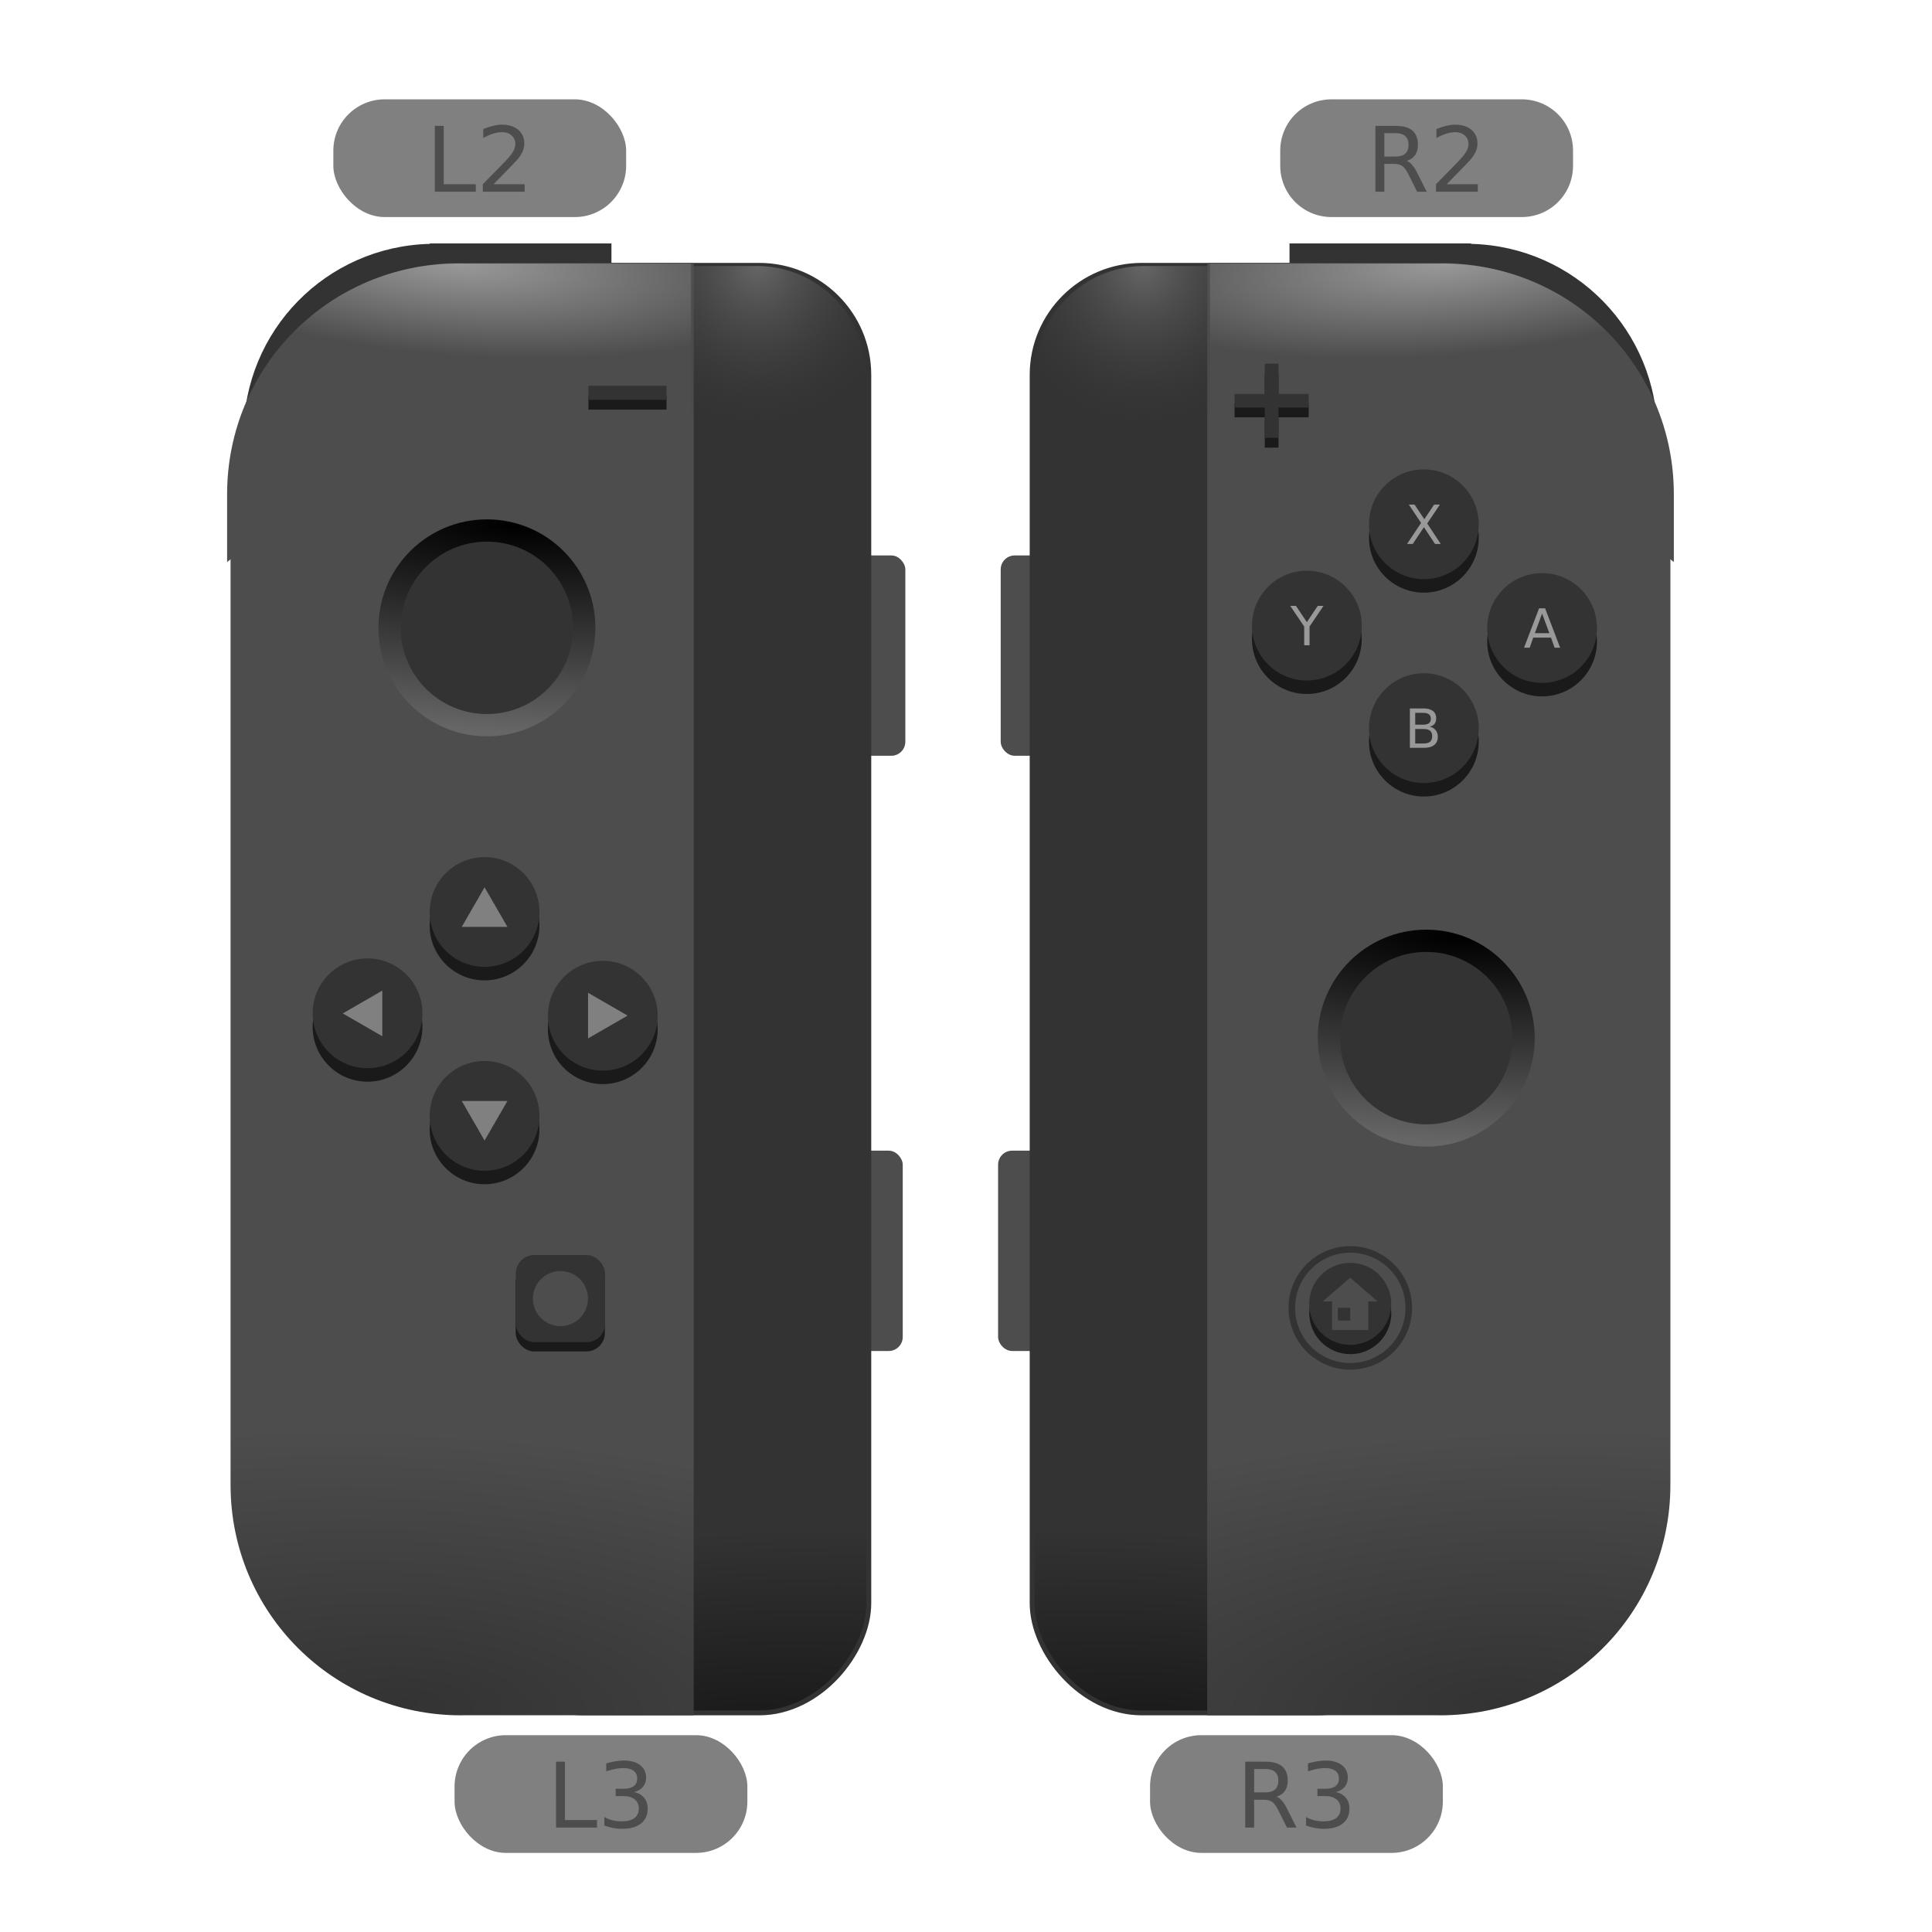 <?xml version="1.0" encoding="UTF-8" standalone="no"?>
<!-- Created with Inkscape (http://www.inkscape.org/) -->

<svg
   xmlns:dc="http://purl.org/dc/elements/1.1/"
   xmlns:cc="http://creativecommons.org/ns#"
   xmlns:rdf="http://www.w3.org/1999/02/22-rdf-syntax-ns#"
   xmlns:svg="http://www.w3.org/2000/svg"
   xmlns="http://www.w3.org/2000/svg"
   xmlns:xlink="http://www.w3.org/1999/xlink"
   xmlns:sodipodi="http://sodipodi.sourceforge.net/DTD/sodipodi-0.dtd"
   xmlns:inkscape="http://www.inkscape.org/namespaces/inkscape"
   width="600"
   height="600"
   viewBox="0 0 158.75 158.75"
   version="1.1"
   id="svg658"
   inkscape:version="0.92.3 (2405546, 2018-03-11)"
   sodipodi:docname="joycons-gray.svg">
  <defs
     id="defs652">
    <linearGradient
       inkscape:collect="always"
       id="linearGradient1094">
      <stop
         style="stop-color:#1a1a1a;stop-opacity:1"
         offset="0"
         id="stop1090" />
      <stop
         style="stop-color:#333333;stop-opacity:1"
         offset="1"
         id="stop1092" />
    </linearGradient>
    <linearGradient
       inkscape:collect="always"
       id="linearGradient1086">
      <stop
         style="stop-color:#666666;stop-opacity:1"
         offset="0"
         id="stop1082" />
      <stop
         style="stop-color:#333333;stop-opacity:0;"
         offset="1"
         id="stop1084" />
    </linearGradient>
    <linearGradient
       inkscape:collect="always"
       id="linearGradient849">
      <stop
         style="stop-color:#333333;stop-opacity:1"
         offset="0"
         id="stop845" />
      <stop
         style="stop-color:#4d4d4d;stop-opacity:1"
         offset="1"
         id="stop847" />
    </linearGradient>
    <linearGradient
       inkscape:collect="always"
       id="linearGradient841">
      <stop
         style="stop-color:#999999;stop-opacity:1"
         offset="0"
         id="stop837" />
      <stop
         style="stop-color:#4d4d4d;stop-opacity:1"
         offset="1"
         id="stop839" />
    </linearGradient>
    <radialGradient
       inkscape:collect="always"
       xlink:href="#linearGradient841"
       id="radialGradient843"
       cx="326.265"
       cy="172.682"
       fx="326.265"
       fy="172.682"
       r="47.378"
       gradientTransform="matrix(0.029,0.395,-1.443,0.108,642.357,-65.036)"
       gradientUnits="userSpaceOnUse" />
    <radialGradient
       inkscape:collect="always"
       xlink:href="#linearGradient849"
       id="radialGradient851"
       cx="403.234"
       cy="278.386"
       fx="403.234"
       fy="278.386"
       r="47.378"
       gradientTransform="matrix(-0.014,-0.311,0.829,-0.037,-115.503,235.505)"
       gradientUnits="userSpaceOnUse" />
    <radialGradient
       inkscape:collect="always"
       xlink:href="#linearGradient4305"
       id="radialGradient4307-3"
       cx="35.814"
       cy="30.998"
       fx="35.814"
       fy="30.998"
       r="8.359"
       gradientUnits="userSpaceOnUse"
       gradientTransform="matrix(-0.107,2.017,-7.949,-0.421,369.788,17.805)" />
    <linearGradient
       inkscape:collect="always"
       id="linearGradient4305">
      <stop
         style="stop-color:#000000;stop-opacity:1"
         offset="0"
         id="stop4301" />
      <stop
         style="stop-color:#666666;stop-opacity:1"
         offset="1"
         id="stop4303" />
    </linearGradient>
    <radialGradient
       inkscape:collect="always"
       xlink:href="#linearGradient1086"
       id="radialGradient1088"
       cx="343.798"
       cy="89.602"
       fx="343.798"
       fy="89.602"
       r="40.854"
       gradientTransform="matrix(0.017,0.848,-0.793,0.016,406.882,-209.999)"
       gradientUnits="userSpaceOnUse" />
    <radialGradient
       inkscape:collect="always"
       xlink:href="#linearGradient1094"
       id="radialGradient1096"
       cx="89.844"
       cy="71.912"
       fx="89.844"
       fy="71.912"
       r="10.809"
       gradientTransform="matrix(0.052,-0.953,3.631,0.2,-174.273,172.062)"
       gradientUnits="userSpaceOnUse" />
    <radialGradient
       inkscape:collect="always"
       xlink:href="#linearGradient1094"
       id="radialGradient1096-9"
       cx="89.844"
       cy="71.912"
       fx="89.844"
       fy="71.912"
       r="10.809"
       gradientTransform="matrix(0.052,-0.953,3.631,0.2,-174.273,172.062)"
       gradientUnits="userSpaceOnUse" />
    <radialGradient
       inkscape:collect="always"
       xlink:href="#linearGradient849"
       id="radialGradient851-2"
       cx="403.234"
       cy="278.386"
       fx="403.234"
       fy="278.386"
       r="47.378"
       gradientTransform="matrix(-0.014,-0.311,0.829,-0.037,-115.503,235.505)"
       gradientUnits="userSpaceOnUse" />
    <radialGradient
       inkscape:collect="always"
       xlink:href="#linearGradient1086"
       id="radialGradient1088-5"
       cx="343.798"
       cy="89.602"
       fx="343.798"
       fy="89.602"
       r="40.854"
       gradientTransform="matrix(0.017,0.848,-0.793,0.016,406.882,-209.999)"
       gradientUnits="userSpaceOnUse" />
    <radialGradient
       inkscape:collect="always"
       xlink:href="#linearGradient841"
       id="radialGradient843-2"
       cx="326.265"
       cy="172.682"
       fx="326.265"
       fy="172.682"
       r="47.378"
       gradientTransform="matrix(0.029,0.395,-1.443,0.108,642.357,-65.036)"
       gradientUnits="userSpaceOnUse" />
    <radialGradient
       inkscape:collect="always"
       xlink:href="#linearGradient4305"
       id="radialGradient4307-3-3"
       cx="35.814"
       cy="30.998"
       fx="35.814"
       fy="30.998"
       r="8.359"
       gradientUnits="userSpaceOnUse"
       gradientTransform="matrix(-0.107,2.017,-7.949,-0.421,292.606,-15.909)" />
  </defs>
  <sodipodi:namedview
     id="base"
     pagecolor="#ffffff"
     bordercolor="#666666"
     borderopacity="1.0"
     inkscape:pageopacity="0.0"
     inkscape:pageshadow="2"
     inkscape:zoom="3.959798"
     inkscape:cx="277.27197"
     inkscape:cy="328.5444"
     inkscape:document-units="mm"
     inkscape:current-layer="layer2"
     showgrid="false"
     units="px"
     inkscape:window-width="1920"
     inkscape:window-height="1031"
     inkscape:window-x="0"
     inkscape:window-y="0"
     inkscape:window-maximized="1" />
  <g
     inkscape:groupmode="layer"
     id="layer2"
     inkscape:label="Layer 2"
     style="display:inline;opacity:1">
    <rect
       style="opacity:1;vector-effect:none;fill:#4d4d4d;fill-opacity:1;stroke:none;stroke-width:0.411;stroke-linecap:butt;stroke-linejoin:miter;stroke-miterlimit:4;stroke-dasharray:none;stroke-dashoffset:0;stroke-opacity:1"
       id="rect1582"
       width="7.483"
       height="16.462"
       x="66.908"
       y="45.639"
       ry="1.154" />
    <rect
       style="display:inline;opacity:1;vector-effect:none;fill:#4d4d4d;fill-opacity:1;stroke:none;stroke-width:0.411;stroke-linecap:butt;stroke-linejoin:miter;stroke-miterlimit:4;stroke-dasharray:none;stroke-dashoffset:0;stroke-opacity:1"
       id="rect1582-5"
       width="7.483"
       height="16.462"
       x="66.694"
       y="94.548"
       ry="1.154" />
    <rect
       style="display:inline;opacity:1;vector-effect:none;fill:#4d4d4d;fill-opacity:1;stroke:none;stroke-width:0.411;stroke-linecap:butt;stroke-linejoin:miter;stroke-miterlimit:4;stroke-dasharray:none;stroke-dashoffset:0;stroke-opacity:1"
       id="rect1582-4"
       width="7.483"
       height="16.462"
       x="82.226"
       y="45.639"
       ry="1.154" />
    <rect
       style="display:inline;opacity:1;vector-effect:none;fill:#4d4d4d;fill-opacity:1;stroke:none;stroke-width:0.411;stroke-linecap:butt;stroke-linejoin:miter;stroke-miterlimit:4;stroke-dasharray:none;stroke-dashoffset:0;stroke-opacity:1"
       id="rect1582-5-4"
       width="7.483"
       height="16.462"
       x="82.012"
       y="94.548"
       ry="1.154" />
    <path
       style="opacity:1;vector-effect:none;fill:#333333;fill-opacity:1;stroke:none;stroke-width:0.333;stroke-linecap:butt;stroke-linejoin:miter;stroke-miterlimit:4;stroke-dasharray:none;stroke-dashoffset:0;stroke-opacity:1"
       d="m 105.957,20.002 v 6.312 h 0.213 c -1.962,2.622 -3.123,5.881 -3.123,9.422 0,8.703 7.006,15.709 15.709,15.709 h 1.721 c 8.703,0 15.709,-7.006 15.709,-15.709 0,-8.569 -6.793,-15.487 -15.31,-15.698 v -0.037 z"
       id="rect1106"
       inkscape:connector-curvature="0"
       inkscape:label="btnR"
       ojd-button="R"
       class="theme-button" />
    <g
       id="g1102"
       transform="matrix(1.518,0,0,1.518,-43.484,-11.533)">
      <rect
         ry="5.933"
         y="21.96"
         x="84.515"
         height="78.355"
         width="21.354"
         id="rect1041"
         style="display:inline;opacity:1;vector-effect:none;fill:url(#radialGradient1096);fill-opacity:1;stroke:#333333;stroke-width:0.264;stroke-linecap:butt;stroke-linejoin:miter;stroke-miterlimit:4;stroke-dasharray:none;stroke-dashoffset:0;stroke-opacity:1" />
      <path
         inkscape:connector-curvature="0"
         id="rect807"
         d="m 106.59,21.828 c -0.064,0 -0.127,0.004 -0.191,0.005 v -0.003 H 93.992 v 78.615 h 12.407 v -0.003 c 0.064,10e-4 0.127,0.005 0.191,0.005 6.91,6e-5 12.473,-5.563 12.473,-12.473 V 34.301 c 0,-6.91 -5.563,-12.473 -12.473,-12.473 z"
         style="opacity:1;vector-effect:none;fill:url(#radialGradient851);fill-opacity:1;stroke:none;stroke-width:0.265;stroke-linecap:butt;stroke-linejoin:miter;stroke-miterlimit:4;stroke-dasharray:none;stroke-dashoffset:0;stroke-opacity:1" />
      <path
         inkscape:connector-curvature="0"
         id="rect1041-3"
         transform="scale(0.265)"
         d="m 341.854,82.998 c -12.424,0 -22.426,10.002 -22.426,22.426 v 39.432 c 4.043,-2.209 8.687,-3.465 13.637,-3.465 h 51.016 c 5.971,0 11.495,1.829 16.057,4.955 v -40.922 c 0,-12.424 -10.002,-22.426 -22.426,-22.426 z"
         style="display:inline;opacity:1;vector-effect:none;fill:url(#radialGradient1088);fill-opacity:1;stroke:none;stroke-width:0.998;stroke-linecap:butt;stroke-linejoin:miter;stroke-miterlimit:4;stroke-dasharray:none;stroke-dashoffset:0;stroke-opacity:1" />
      <path
         inkscape:connector-curvature="0"
         id="rect807-6"
         transform="scale(0.265)"
         d="m 402.857,82.5 c -0.242,0 -0.481,0.014 -0.723,0.018 v -0.012 h -46.891 v 61.344 c 4.461,-3.741 10.217,-5.992 16.521,-5.992 h 62.182 c 6.085,0 11.66,2.099 16.053,5.609 V 129.643 C 450,103.525 428.975,82.5 402.857,82.5 Z"
         style="opacity:1;vector-effect:none;fill:url(#radialGradient843);fill-opacity:1;stroke:none;stroke-width:1;stroke-linecap:butt;stroke-linejoin:miter;stroke-miterlimit:4;stroke-dasharray:none;stroke-dashoffset:0;stroke-opacity:1" />
    </g>
    <circle
       style="display:inline;opacity:1;vector-effect:none;fill:none;fill-opacity:1;stroke:#333333;stroke-width:0.54;stroke-linecap:butt;stroke-linejoin:miter;stroke-miterlimit:4;stroke-dasharray:none;stroke-dashoffset:0;stroke-opacity:1"
       id="path4096-2-0"
       cx="110.952"
       cy="107.467"
       r="4.805" />
    <circle
       style="display:inline;opacity:1;vector-effect:none;fill:#1a1a1a;fill-opacity:1;stroke:none;stroke-width:0.379;stroke-linecap:butt;stroke-linejoin:miter;stroke-miterlimit:4;stroke-dasharray:none;stroke-dashoffset:0;stroke-opacity:1"
       id="path4096-2"
       cx="110.952"
       cy="107.897"
       r="3.371" />
    <g
       style="display:inline;opacity:1"
       id="g4891"
       inkscape:label="btnHome"
       class="theme-button"
       ojd-button="HOME"
       transform="matrix(1.431,0,0,1.431,4.284,54.469)">
      <circle
         r="2.355"
         cy="36.804"
         cx="74.535"
         id="path4096-2-9"
         style="display:inline;opacity:1;vector-effect:none;fill:#333333;fill-opacity:1;stroke:none;stroke-width:0.265;stroke-linecap:butt;stroke-linejoin:miter;stroke-miterlimit:4;stroke-dasharray:none;stroke-dashoffset:0;stroke-opacity:1" />
      <path
         inkscape:connector-curvature="0"
         id="rect4746"
         d="m 74.535,35.302 -0.79,0.682 -0.789,0.683 h 0.539 v 1.64 h 2.079 v -1.64 h 0.54 l -0.789,-0.683 z m -0.709,1.729 h 0.709 v 0.732 h -0.709 z"
         style="opacity:1;vector-effect:none;fill:#4d4d4d;fill-opacity:1;stroke:none;stroke-width:0.265;stroke-linecap:butt;stroke-linejoin:miter;stroke-miterlimit:4;stroke-dasharray:none;stroke-dashoffset:0;stroke-opacity:1"
         inkscape:label="lblHome"
         class="theme-label"
         ojd-button="HOME" />
    </g>
    <g
       style="display:inline;opacity:1;fill:#1a1a1a"
       id="g4155"
       transform="matrix(1.049,0,0,1.049,14.8,11.576)">
      <circle
         r="4.299"
         cy="47.058"
         cx="97.423"
         id="path3817-5-6"
         style="opacity:1;vector-effect:none;fill:#1a1a1a;fill-opacity:1;stroke:none;stroke-width:0.112;stroke-linecap:butt;stroke-linejoin:miter;stroke-miterlimit:4;stroke-dasharray:none;stroke-dashoffset:0;stroke-opacity:1" />
      <circle
         r="4.299"
         cy="39.215"
         cx="106.684"
         id="path3817-5-6-2"
         style="opacity:1;vector-effect:none;fill:#1a1a1a;fill-opacity:1;stroke:none;stroke-width:0.112;stroke-linecap:butt;stroke-linejoin:miter;stroke-miterlimit:4;stroke-dasharray:none;stroke-dashoffset:0;stroke-opacity:1" />
      <circle
         r="4.299"
         cy="31.089"
         cx="97.423"
         id="path3817-5-6-2-9"
         style="opacity:1;vector-effect:none;fill:#1a1a1a;fill-opacity:1;stroke:none;stroke-width:0.112;stroke-linecap:butt;stroke-linejoin:miter;stroke-miterlimit:4;stroke-dasharray:none;stroke-dashoffset:0;stroke-opacity:1" />
      <circle
         r="4.299"
         cy="39.026"
         cx="88.257"
         id="path3817-5-6-2-9-1"
         style="opacity:1;vector-effect:none;fill:#1a1a1a;fill-opacity:1;stroke:none;stroke-width:0.112;stroke-linecap:butt;stroke-linejoin:miter;stroke-miterlimit:4;stroke-dasharray:none;stroke-dashoffset:0;stroke-opacity:1" />
    </g>
    <g
       style="display:inline;opacity:1"
       id="g4878"
       inkscape:label="btnA"
       class="theme-button"
       ojd-button="A"
       transform="matrix(1.049,0,0,1.049,14.8,13.797)">
      <circle
         r="4.299"
         cy="36.04"
         cx="106.684"
         id="path3817-5-6-2-3"
         style="opacity:1;vector-effect:none;fill:#333333;fill-opacity:1;stroke:none;stroke-width:0.112;stroke-linecap:butt;stroke-linejoin:miter;stroke-miterlimit:4;stroke-dasharray:none;stroke-dashoffset:0;stroke-opacity:1" />
      <g
         transform="translate(0,-2.117)"
         id="text4665-5"
         style="font-style:normal;font-weight:normal;font-size:10.583px;line-height:1.25;font-family:sans-serif;letter-spacing:0px;word-spacing:0px;display:inline;opacity:1;fill:#999999;fill-opacity:1;stroke:none;stroke-width:0.265"
         aria-label="A"
         inkscape:label="lblA"
         class="theme-label"
         ojd-button="A">
        <path
           inkscape:connector-curvature="0"
           id="path4737"
           style="font-size:4.233px;fill:#999999;stroke-width:0.265"
           d="m 106.684,37.025 -0.566,1.536 h 1.135 z m -0.236,-0.411 h 0.473 l 1.176,3.086 h -0.434 l -0.281,-0.792 h -1.391 l -0.281,0.792 h -0.44 z" />
      </g>
    </g>
    <g
       style="display:inline;opacity:1"
       id="g4883"
       inkscape:label="btnB"
       class="theme-button"
       ojd-button="B"
       transform="matrix(1.049,0,0,1.049,14.8,13.797)">
      <circle
         r="4.299"
         cy="43.883"
         cx="97.423"
         id="path3817-5-6-7"
         style="opacity:1;vector-effect:none;fill:#333333;fill-opacity:1;stroke:none;stroke-width:0.112;stroke-linecap:butt;stroke-linejoin:miter;stroke-miterlimit:4;stroke-dasharray:none;stroke-dashoffset:0;stroke-opacity:1" />
      <g
         transform="translate(0,-2.117)"
         id="text4665-54"
         style="font-style:normal;font-weight:normal;font-size:10.583px;line-height:1.25;font-family:sans-serif;letter-spacing:0px;word-spacing:0px;display:inline;opacity:1;fill:#999999;fill-opacity:1;stroke:none;stroke-width:0.265"
         aria-label="B"
         inkscape:label="lblB"
         class="theme-label"
         ojd-button="B">
        <path
           inkscape:connector-curvature="0"
           id="path4734"
           style="font-size:4.233px;fill:#999999;stroke-width:0.265"
           d="m 96.746,46.069 v 1.131 h 0.67 q 0.337,0 0.498,-0.138 0.163,-0.141 0.163,-0.428 0,-0.289 -0.163,-0.426 -0.161,-0.138 -0.498,-0.138 z m 0,-1.269 v 0.93 h 0.618 q 0.306,0 0.455,-0.114 0.151,-0.116 0.151,-0.351 0,-0.234 -0.151,-0.349 -0.149,-0.116 -0.455,-0.116 z m -0.418,-0.343 h 1.067 q 0.477,0 0.736,0.198 0.258,0.198 0.258,0.564 0,0.283 -0.132,0.451 -0.132,0.167 -0.389,0.209 0.308,0.066 0.477,0.277 0.172,0.209 0.172,0.523 0,0.413 -0.281,0.639 -0.281,0.225 -0.8,0.225 h -1.108 z" />
      </g>
    </g>
    <g
       style="display:inline;opacity:1"
       id="g4873"
       inkscape:label="btnX"
       class="theme-button"
       ojd-button="X"
       transform="matrix(1.049,0,0,1.049,14.8,13.797)">
      <circle
         r="4.299"
         cy="27.914"
         cx="97.423"
         id="path3817-5-6-2-9-6"
         style="opacity:1;vector-effect:none;fill:#333333;fill-opacity:1;stroke:none;stroke-width:0.112;stroke-linecap:butt;stroke-linejoin:miter;stroke-miterlimit:4;stroke-dasharray:none;stroke-dashoffset:0;stroke-opacity:1" />
      <g
         transform="translate(0,-2.117)"
         id="text4665-5-4"
         style="font-style:normal;font-weight:normal;font-size:10.583px;line-height:1.25;font-family:sans-serif;letter-spacing:0px;word-spacing:0px;display:inline;opacity:1;fill:#999999;fill-opacity:1;stroke:none;stroke-width:0.265"
         aria-label="X"
         inkscape:label="lblX"
         class="theme-label"
         ojd-button="X">
        <path
           inkscape:connector-curvature="0"
           id="path4740"
           style="font-size:4.233px;fill:#999999;stroke-width:0.265"
           d="m 96.243,28.487 h 0.449 l 0.767,1.147 0.771,-1.147 h 0.449 l -0.992,1.482 1.058,1.604 h -0.449 l -0.868,-1.313 -0.874,1.313 h -0.451 l 1.102,-1.647 z" />
      </g>
    </g>
    <g
       id="g1760"
       inkscape:label="btnY"
       ojd-button="Y"
       class="theme-button">
      <circle
         r="4.51"
         cy="51.405"
         cx="107.384"
         id="path3817-5-6-2-9-1-1"
         style="opacity:1;vector-effect:none;fill:#333333;fill-opacity:1;stroke:none;stroke-width:0.117;stroke-linecap:butt;stroke-linejoin:miter;stroke-miterlimit:4;stroke-dasharray:none;stroke-dashoffset:0;stroke-opacity:1" />
      <g
         transform="matrix(1.049,0,0,1.049,14.8,11.576)"
         id="text4665-3"
         style="font-style:normal;font-weight:normal;font-size:10.583px;line-height:1.25;font-family:sans-serif;letter-spacing:0px;word-spacing:0px;display:inline;opacity:1;fill:#999999;fill-opacity:1;stroke:none;stroke-width:0.265"
         aria-label="Y"
         inkscape:label="lblY"
         class="theme-label"
         ojd-button="Y">
        <path
           inkscape:connector-curvature="0"
           id="path4743"
           style="font-size:4.233px;fill:#999999;stroke-width:0.265"
           d="m 86.956,36.425 h 0.449 l 0.856,1.269 0.85,-1.269 h 0.449 l -1.091,1.616 v 1.47 h -0.42 v -1.47 z" />
      </g>
    </g>
    <g
       transform="matrix(-2.356,0,0,2.356,225.743,-36.908)"
       id="text4641"
       style="font-style:normal;font-variant:normal;font-weight:bold;font-stretch:normal;font-size:4.126px;line-height:1.25;font-family:sans-serif;-inkscape-font-specification:'sans-serif Bold';letter-spacing:0px;word-spacing:0px;display:inline;opacity:1;fill:#1a1a1a;fill-opacity:1;stroke:none;stroke-width:0.103"
       aria-label="+"
       inkscape:label="shadowPlus">
      <path
         inkscape:connector-curvature="0"
         id="path4731"
         style="font-style:normal;font-variant:normal;font-weight:bold;font-stretch:normal;font-family:sans-serif;-inkscape-font-specification:'sans-serif Bold';fill:#1a1a1a;stroke-width:0.103"
         d="m 51.706,28.69 v 1.056 h 1.052 v 0.475 h -1.052 v 1.056 h -0.479 v -1.056 h -1.052 v -0.475 h 1.052 v -1.056 z" />
    </g>
    <g
       transform="matrix(-2.356,0,0,2.356,225.743,-37.711)"
       id="text4641-7"
       style="font-style:normal;font-variant:normal;font-weight:bold;font-stretch:normal;font-size:4.126px;line-height:1.25;font-family:sans-serif;-inkscape-font-specification:'sans-serif Bold';letter-spacing:0px;word-spacing:0px;display:inline;opacity:1;fill:#333333;fill-opacity:1;stroke:none;stroke-width:0.103"
       aria-label="+"
       inkscape:label="btnPlus"
       class="theme-button"
       ojd-button="PLUS">
      <path
         inkscape:connector-curvature="0"
         id="path4731-5"
         style="font-style:normal;font-variant:normal;font-weight:bold;font-stretch:normal;font-family:sans-serif;-inkscape-font-specification:'sans-serif Bold';fill:#333333;stroke-width:0.103"
         d="m 51.706,28.69 v 1.056 h 1.052 v 0.475 h -1.052 v 1.056 h -0.479 v -1.056 h -1.052 v -0.475 h 1.052 v -1.056 z" />
    </g>
    <circle
       style="display:inline;opacity:1;vector-effect:none;fill:url(#radialGradient4307-3);fill-opacity:1;stroke:none;stroke-width:0.232;stroke-linecap:butt;stroke-linejoin:miter;stroke-miterlimit:4;stroke-dasharray:none;stroke-dashoffset:0;stroke-opacity:1"
       id="path3817-6-2"
       cx="117.192"
       cy="85.302"
       r="8.914" />
    <path
       style="display:inline;opacity:1;vector-effect:none;fill:#333333;fill-opacity:1;stroke:none;stroke-width:0.333;stroke-linecap:butt;stroke-linejoin:miter;stroke-miterlimit:4;stroke-dasharray:none;stroke-dashoffset:0;stroke-opacity:1"
       d="m 50.242,20.002 v 6.312 h -0.213 c 1.962,2.622 3.123,5.881 3.123,9.422 0,8.703 -7.006,15.709 -15.709,15.709 h -1.721 c -8.703,0 -15.709,-7.006 -15.709,-15.709 0,-8.569 6.793,-15.487 15.31,-15.698 v -0.037 z"
       id="rect1106-7"
       inkscape:connector-curvature="0"
       inkscape:label="btnL"
       ojd-button="L"
       class="theme-button" />
    <g
       transform="matrix(-1.518,0,0,1.518,199.682,-11.533)"
       style="display:inline;opacity:1"
       id="g1102-3">
      <rect
         ry="5.933"
         y="21.96"
         x="84.515"
         height="78.355"
         width="21.354"
         id="rect1041-6"
         style="display:inline;opacity:1;vector-effect:none;fill:url(#radialGradient1096-9);fill-opacity:1;stroke:#333333;stroke-width:0.264;stroke-linecap:butt;stroke-linejoin:miter;stroke-miterlimit:4;stroke-dasharray:none;stroke-dashoffset:0;stroke-opacity:1" />
      <path
         inkscape:connector-curvature="0"
         id="rect807-1"
         d="m 106.59,21.828 c -0.064,0 -0.127,0.004 -0.191,0.005 v -0.003 H 93.992 v 78.615 h 12.407 v -0.003 c 0.064,10e-4 0.127,0.005 0.191,0.005 6.91,6e-5 12.473,-5.563 12.473,-12.473 V 34.301 c 0,-6.91 -5.563,-12.473 -12.473,-12.473 z"
         style="opacity:1;vector-effect:none;fill:url(#radialGradient851-2);fill-opacity:1;stroke:none;stroke-width:0.265;stroke-linecap:butt;stroke-linejoin:miter;stroke-miterlimit:4;stroke-dasharray:none;stroke-dashoffset:0;stroke-opacity:1" />
      <path
         inkscape:connector-curvature="0"
         id="rect1041-3-2"
         transform="scale(0.265)"
         d="m 341.854,82.998 c -12.424,0 -22.426,10.002 -22.426,22.426 v 39.432 c 4.043,-2.209 8.687,-3.465 13.637,-3.465 h 51.016 c 5.971,0 11.495,1.829 16.057,4.955 v -40.922 c 0,-12.424 -10.002,-22.426 -22.426,-22.426 z"
         style="display:inline;opacity:1;vector-effect:none;fill:url(#radialGradient1088-5);fill-opacity:1;stroke:none;stroke-width:0.998;stroke-linecap:butt;stroke-linejoin:miter;stroke-miterlimit:4;stroke-dasharray:none;stroke-dashoffset:0;stroke-opacity:1" />
      <path
         inkscape:connector-curvature="0"
         id="rect807-6-9"
         transform="scale(0.265)"
         d="m 402.857,82.5 c -0.242,0 -0.481,0.014 -0.723,0.018 v -0.012 h -46.891 v 61.344 c 4.461,-3.741 10.217,-5.992 16.521,-5.992 h 62.182 c 6.085,0 11.66,2.099 16.053,5.609 V 129.643 C 450,103.525 428.975,82.5 402.857,82.5 Z"
         style="opacity:1;vector-effect:none;fill:url(#radialGradient843-2);fill-opacity:1;stroke:none;stroke-width:1;stroke-linecap:butt;stroke-linejoin:miter;stroke-miterlimit:4;stroke-dasharray:none;stroke-dashoffset:0;stroke-opacity:1" />
    </g>
    <circle
       style="display:inline;opacity:1;vector-effect:none;fill:url(#radialGradient4307-3-3);fill-opacity:1;stroke:none;stroke-width:0.232;stroke-linecap:butt;stroke-linejoin:miter;stroke-miterlimit:4;stroke-dasharray:none;stroke-dashoffset:0;stroke-opacity:1"
       id="path3817-6-2-4"
       cx="40.01"
       cy="51.589"
       r="8.914" />
    <rect
       inkscape:label="shadowMinus"
       style="display:inline;opacity:1;vector-effect:none;fill:#1a1a1a;fill-opacity:1;stroke:none;stroke-width:0.498;stroke-linecap:butt;stroke-linejoin:miter;stroke-miterlimit:4;stroke-dasharray:none;stroke-dashoffset:0;stroke-opacity:1"
       id="rect4661"
       width="6.414"
       height="1.151"
       x="-54.766"
       y="32.505"
       transform="scale(-1,1)" />
    <rect
       ojd-button="MINUS"
       class="theme-button"
       inkscape:label="btnMinus"
       style="display:inline;opacity:1;vector-effect:none;fill:#333333;fill-opacity:1;stroke:none;stroke-width:0.498;stroke-linecap:butt;stroke-linejoin:miter;stroke-miterlimit:4;stroke-dasharray:none;stroke-dashoffset:0;stroke-opacity:1"
       id="rect4661-8"
       width="6.414"
       height="1.151"
       x="-54.766"
       y="31.702"
       transform="scale(-1,1)" />
    <g
       style="display:inline;opacity:1"
       id="g4858"
       inkscape:label="btnL2"
       class="theme-button"
       ojd-button="L2"
       transform="matrix(1.856,0,0,1.856,-61.9,-6.461)">
      <rect
         ry="2.272"
         y="7.879"
         x="48.109"
         height="5.212"
         width="12.963"
         id="rect4773"
         style="opacity:1;vector-effect:none;fill:#808080;fill-opacity:1;stroke:none;stroke-width:0.265;stroke-linecap:butt;stroke-linejoin:miter;stroke-miterlimit:4;stroke-dasharray:none;stroke-dashoffset:0;stroke-opacity:1" />
      <g
         aria-label="L2"
         style="font-style:normal;font-weight:normal;font-size:4px;line-height:1.25;font-family:sans-serif;letter-spacing:0px;word-spacing:0px;fill:#4d4d4d;fill-opacity:1;stroke:none;stroke-width:0.1"
         id="text4792"
         inkscape:label="lblL2"
         class="theme-label"
         ojd-button="L2">
        <path
           d="m 52.601,9.053 h 0.395 v 2.584 h 1.42 v 0.332 h -1.814 z"
           style="fill:#4d4d4d;stroke-width:0.1"
           id="path5003"
           inkscape:connector-curvature="0" />
        <path
           d="m 55.202,11.637 h 1.377 v 0.332 h -1.852 v -0.332 q 0.225,-0.232 0.611,-0.623 0.389,-0.393 0.488,-0.506 0.189,-0.213 0.264,-0.359 0.076,-0.148 0.076,-0.291 0,-0.232 -0.164,-0.379 -0.162,-0.146 -0.424,-0.146 -0.186,0 -0.393,0.064 -0.205,0.064 -0.439,0.195 V 9.194 q 0.238,-0.096 0.445,-0.145 0.207,-0.049 0.379,-0.049 0.453,0 0.723,0.227 0.27,0.227 0.27,0.605 0,0.18 -0.068,0.342 -0.066,0.16 -0.244,0.379 -0.049,0.057 -0.311,0.328 -0.262,0.27 -0.738,0.756 z"
           style="fill:#4d4d4d;stroke-width:0.1"
           id="path5005"
           inkscape:connector-curvature="0" />
      </g>
    </g>
    <g
       style="display:inline;opacity:1"
       id="g4863"
       inkscape:label="brnR2"
       class="theme-button"
       ojd-button="R2"
       transform="matrix(1.856,0,0,1.856,-24.027,-6.461)">
      <path
         style="display:inline;opacity:1;vector-effect:none;fill:#808080;fill-opacity:1;stroke:none;stroke-width:0.265;stroke-linecap:butt;stroke-linejoin:miter;stroke-miterlimit:4;stroke-dasharray:none;stroke-dashoffset:0;stroke-opacity:1"
         d="m 71.896,7.879 h 8.419 c 1.259,0 2.272,1.013 2.272,2.272 v 0.668 c 0,1.259 -1.013,2.272 -2.272,2.272 h -8.419 c -1.259,0 -2.272,-1.013 -2.272,-2.272 v -0.668 c 0,-1.259 1.013,-2.272 2.272,-2.272 z"
         id="rect4773-8"
         inkscape:connector-curvature="0" />
      <g
         aria-label="R2"
         style="font-style:normal;font-weight:normal;font-size:4px;line-height:1.25;font-family:sans-serif;letter-spacing:0px;word-spacing:0px;display:inline;opacity:1;fill:#4d4d4d;fill-opacity:1;stroke:none;stroke-width:0.1"
         id="text4792-8"
         inkscape:label="lblR2"
         class="theme-label"
         ojd-button="R2">
        <path
           d="m 75.221,10.602 q 0.127,0.043 0.246,0.184 0.121,0.141 0.242,0.387 l 0.4,0.797 h -0.424 l -0.373,-0.748 q -0.145,-0.293 -0.281,-0.389 -0.135,-0.096 -0.369,-0.096 h -0.43 v 1.232 H 73.838 V 9.053 h 0.891 q 0.5,0 0.746,0.209 0.246,0.209 0.246,0.631 0,0.275 -0.129,0.457 -0.127,0.182 -0.371,0.252 z M 74.233,9.378 v 1.035 h 0.496 q 0.285,0 0.43,-0.131 0.146,-0.133 0.146,-0.389 0,-0.256 -0.146,-0.385 -0.145,-0.131 -0.43,-0.131 z"
           style="fill:#4d4d4d;stroke-width:0.1"
           id="path5009"
           inkscape:connector-curvature="0" />
        <path
           d="m 76.995,11.637 h 1.377 v 0.332 h -1.852 v -0.332 q 0.225,-0.232 0.611,-0.623 0.389,-0.393 0.488,-0.506 0.189,-0.213 0.264,-0.359 0.076,-0.148 0.076,-0.291 0,-0.232 -0.164,-0.379 -0.162,-0.146 -0.424,-0.146 -0.186,0 -0.393,0.064 -0.205,0.064 -0.439,0.195 V 9.194 q 0.238,-0.096 0.445,-0.145 0.207,-0.049 0.379,-0.049 0.453,0 0.723,0.227 0.27,0.227 0.27,0.605 0,0.18 -0.068,0.342 -0.066,0.16 -0.244,0.379 -0.049,0.057 -0.311,0.328 -0.262,0.27 -0.738,0.756 z"
           style="fill:#4d4d4d;stroke-width:0.1"
           id="path5011"
           inkscape:connector-curvature="0" />
      </g>
    </g>
    <g
       style="display:inline;opacity:1"
       id="g4853"
       inkscape:label="btnL3"
       class="theme-button"
       ojd-button="L3"
       transform="matrix(1.856,0,0,1.856,-51.939,2.204)">
      <rect
         ry="2.272"
         y="75.632"
         x="48.109"
         height="5.212"
         width="12.963"
         id="rect4773-3"
         style="display:inline;opacity:1;vector-effect:none;fill:#808080;fill-opacity:1;stroke:none;stroke-width:0.265;stroke-linecap:butt;stroke-linejoin:miter;stroke-miterlimit:4;stroke-dasharray:none;stroke-dashoffset:0;stroke-opacity:1" />
      <g
         aria-label="L3"
         style="font-style:normal;font-weight:normal;font-size:4px;line-height:1.25;font-family:sans-serif;letter-spacing:0px;word-spacing:0px;display:inline;opacity:1;fill:#4d4d4d;fill-opacity:1;stroke:none;stroke-width:0.1"
         id="text4792-1"
         inkscape:label="lblL3"
         class="theme-label"
         ojd-button="L3">
        <path
           d="m 52.601,76.806 h 0.395 v 2.584 h 1.42 v 0.332 h -1.814 z"
           style="fill:#4d4d4d;stroke-width:0.1"
           id="path5014"
           inkscape:connector-curvature="0" />
        <path
           d="m 56.058,78.15 q 0.283,0.061 0.441,0.252 0.16,0.191 0.16,0.473 0,0.432 -0.297,0.668 -0.297,0.236 -0.844,0.236 -0.184,0 -0.379,-0.037 -0.193,-0.035 -0.4,-0.107 v -0.381 q 0.164,0.096 0.359,0.145 0.195,0.049 0.408,0.049 0.371,0 0.564,-0.146 0.195,-0.146 0.195,-0.426 0,-0.258 -0.182,-0.402 -0.18,-0.146 -0.502,-0.146 h -0.34 v -0.324 h 0.355 q 0.291,0 0.445,-0.115 0.154,-0.117 0.154,-0.336 0,-0.225 -0.16,-0.344 -0.158,-0.121 -0.455,-0.121 -0.162,0 -0.348,0.035 -0.186,0.035 -0.408,0.109 v -0.352 q 0.225,-0.062 0.42,-0.094 0.197,-0.031 0.371,-0.031 0.449,0 0.711,0.205 0.262,0.203 0.262,0.551 0,0.242 -0.139,0.41 -0.139,0.166 -0.395,0.23 z"
           style="fill:#4d4d4d;stroke-width:0.1"
           id="path5016"
           inkscape:connector-curvature="0" />
      </g>
    </g>
    <g
       style="display:inline;opacity:1"
       id="g4848"
       inkscape:label="btnR3"
       class="theme-button"
       ojd-button="R3"
       transform="matrix(1.856,0,0,1.856,-34.724,2.204)">
      <rect
         ry="2.272"
         y="75.632"
         x="69.624"
         height="5.212"
         width="12.963"
         id="rect4773-8-2"
         style="display:inline;opacity:1;vector-effect:none;fill:#808080;fill-opacity:1;stroke:none;stroke-width:0.265;stroke-linecap:butt;stroke-linejoin:miter;stroke-miterlimit:4;stroke-dasharray:none;stroke-dashoffset:0;stroke-opacity:1" />
      <g
         aria-label="R3"
         style="font-style:normal;font-weight:normal;font-size:4px;line-height:1.25;font-family:sans-serif;letter-spacing:0px;word-spacing:0px;display:inline;opacity:1;fill:#4d4d4d;fill-opacity:1;stroke:none;stroke-width:0.1"
         id="text4792-8-0"
         inkscape:label="lblR3"
         class="theme-label"
         ojd-button="R3">
        <path
           d="m 75.221,78.355 q 0.127,0.043 0.246,0.184 0.121,0.141 0.242,0.387 l 0.4,0.797 h -0.424 l -0.373,-0.748 q -0.145,-0.293 -0.281,-0.389 -0.135,-0.096 -0.369,-0.096 h -0.43 v 1.232 h -0.395 v -2.916 h 0.891 q 0.5,0 0.746,0.209 0.246,0.209 0.246,0.631 0,0.275 -0.129,0.457 -0.127,0.182 -0.371,0.252 z m -0.988,-1.225 v 1.035 h 0.496 q 0.285,0 0.43,-0.131 0.146,-0.133 0.146,-0.389 0,-0.256 -0.146,-0.385 -0.145,-0.131 -0.43,-0.131 z"
           style="fill:#4d4d4d;stroke-width:0.1"
           id="path5019"
           inkscape:connector-curvature="0" />
        <path
           d="m 77.85,78.15 q 0.283,0.061 0.441,0.252 0.16,0.191 0.16,0.473 0,0.432 -0.297,0.668 -0.297,0.236 -0.844,0.236 -0.184,0 -0.379,-0.037 -0.193,-0.035 -0.4,-0.107 v -0.381 q 0.164,0.096 0.359,0.145 0.195,0.049 0.408,0.049 0.371,0 0.564,-0.146 0.195,-0.146 0.195,-0.426 0,-0.258 -0.182,-0.402 -0.18,-0.146 -0.502,-0.146 h -0.34 v -0.324 h 0.355 q 0.291,0 0.445,-0.115 0.154,-0.117 0.154,-0.336 0,-0.225 -0.16,-0.344 -0.158,-0.121 -0.455,-0.121 -0.162,0 -0.348,0.035 -0.186,0.035 -0.408,0.109 v -0.352 q 0.225,-0.062 0.42,-0.094 0.197,-0.031 0.371,-0.031 0.449,0 0.711,0.205 0.262,0.203 0.262,0.551 0,0.242 -0.139,0.41 -0.139,0.166 -0.395,0.23 z"
           style="fill:#4d4d4d;stroke-width:0.1"
           id="path5021"
           inkscape:connector-curvature="0" />
      </g>
    </g>
    <g
       style="display:inline;opacity:1;fill:#1a1a1a"
       id="g4155-3"
       transform="matrix(1.049,0,0,1.049,-62.382,43.434)">
      <circle
         r="4.299"
         cy="47.058"
         cx="97.423"
         id="path3817-5-6-6"
         style="opacity:1;vector-effect:none;fill:#1a1a1a;fill-opacity:1;stroke:none;stroke-width:0.112;stroke-linecap:butt;stroke-linejoin:miter;stroke-miterlimit:4;stroke-dasharray:none;stroke-dashoffset:0;stroke-opacity:1" />
      <circle
         r="4.299"
         cy="39.215"
         cx="106.684"
         id="path3817-5-6-2-1"
         style="opacity:1;vector-effect:none;fill:#1a1a1a;fill-opacity:1;stroke:none;stroke-width:0.112;stroke-linecap:butt;stroke-linejoin:miter;stroke-miterlimit:4;stroke-dasharray:none;stroke-dashoffset:0;stroke-opacity:1" />
      <circle
         r="4.299"
         cy="31.089"
         cx="97.423"
         id="path3817-5-6-2-9-0"
         style="opacity:1;vector-effect:none;fill:#1a1a1a;fill-opacity:1;stroke:none;stroke-width:0.112;stroke-linecap:butt;stroke-linejoin:miter;stroke-miterlimit:4;stroke-dasharray:none;stroke-dashoffset:0;stroke-opacity:1" />
      <circle
         r="4.299"
         cy="39.026"
         cx="88.257"
         id="path3817-5-6-2-9-1-6"
         style="opacity:1;vector-effect:none;fill:#1a1a1a;fill-opacity:1;stroke:none;stroke-width:0.112;stroke-linecap:butt;stroke-linejoin:miter;stroke-miterlimit:4;stroke-dasharray:none;stroke-dashoffset:0;stroke-opacity:1" />
    </g>
    <g
       id="g1751"
       inkscape:label="btnRight"
       ojd-button="RIGHT"
       class="theme-button">
      <circle
         r="4.51"
         cy="83.461"
         cx="49.532"
         id="path3817-5-6-2-3-2"
         style="opacity:1;vector-effect:none;fill:#333333;fill-opacity:1;stroke:none;stroke-width:0.117;stroke-linecap:butt;stroke-linejoin:miter;stroke-miterlimit:4;stroke-dasharray:none;stroke-dashoffset:0;stroke-opacity:1" />
      <path
         inkscape:transform-center-x="3.6103404e-06"
         ojd-button="RIGHT"
         class="theme-label"
         inkscape:label="lblRight"
         transform="matrix(0,1.328,-1.328,0,112.539,19.887)"
         inkscape:transform-center-y="-0.54165041"
         d="m 46.452,48.358 0.706,-1.223 0.706,-1.223 0.706,1.223 0.706,1.223 -1.413,0 z"
         inkscape:randomized="0"
         inkscape:rounded="0"
         inkscape:flatsided="false"
         sodipodi:arg2="3.6651914"
         sodipodi:arg1="2.6179939"
         sodipodi:r2="0.81561011"
         sodipodi:r1="1.6312202"
         sodipodi:cy="47.54282"
         sodipodi:cx="47.864868"
         sodipodi:sides="3"
         id="path4391-0"
         style="display:inline;opacity:1;vector-effect:none;fill:#808080;fill-opacity:1;stroke:none;stroke-width:0.265;stroke-linecap:butt;stroke-linejoin:miter;stroke-miterlimit:4;stroke-dasharray:none;stroke-dashoffset:0;stroke-opacity:1"
         sodipodi:type="star" />
    </g>
    <g
       id="g1747"
       inkscape:label="btnUp"
       ojd-button="UP"
       class="theme-button">
      <circle
         r="4.51"
         cy="74.937"
         cx="39.817"
         id="path3817-5-6-2-9-6-6"
         style="opacity:1;vector-effect:none;fill:#333333;fill-opacity:1;stroke:none;stroke-width:0.117;stroke-linecap:butt;stroke-linejoin:miter;stroke-miterlimit:4;stroke-dasharray:none;stroke-dashoffset:0;stroke-opacity:1" />
      <path
         inkscape:transform-center-x="0.54164923"
         ojd-button="UP"
         class="theme-label"
         inkscape:label="lblUp"
         inkscape:transform-center-y="5.9949403e-06"
         d="m 37.941,76.16 0.938,-1.625 0.938,-1.625 0.938,1.625 0.938,1.625 -1.876,0 z"
         inkscape:randomized="0"
         inkscape:rounded="0"
         inkscape:flatsided="false"
         sodipodi:arg2="3.6651914"
         sodipodi:arg1="2.6179939"
         sodipodi:r2="1.0833035"
         sodipodi:r1="2.1666071"
         sodipodi:cy="75.076546"
         sodipodi:cx="39.817265"
         sodipodi:sides="3"
         id="path4391-0-4"
         style="display:inline;opacity:1;vector-effect:none;fill:#808080;fill-opacity:1;stroke:none;stroke-width:0.351;stroke-linecap:butt;stroke-linejoin:miter;stroke-miterlimit:4;stroke-dasharray:none;stroke-dashoffset:0;stroke-opacity:1"
         sodipodi:type="star" />
    </g>
    <g
       id="g1743"
       inkscape:label="btnLeft"
       ojd-button="LEFT"
       class="theme-button">
      <circle
         r="4.51"
         cy="83.263"
         cx="30.202"
         id="path3817-5-6-2-9-1-1-9"
         style="display:inline;opacity:1;vector-effect:none;fill:#333333;fill-opacity:1;stroke:none;stroke-width:0.117;stroke-linecap:butt;stroke-linejoin:miter;stroke-miterlimit:4;stroke-dasharray:none;stroke-dashoffset:0;stroke-opacity:1" />
      <path
         transform="matrix(0,-1.518,1.518,0,-53.55,151.55)"
         inkscape:transform-center-x="-9.211514e-06"
         ojd-button="LEFT"
         class="theme-label"
         inkscape:label="lblLeft"
         inkscape:transform-center-y="0.54165064"
         d="m 43.743,55.971 0.618,-1.07 0.618,-1.07 0.618,1.07 0.618,1.07 -1.236,0 z"
         inkscape:randomized="0"
         inkscape:rounded="0"
         inkscape:flatsided="false"
         sodipodi:arg2="3.6651914"
         sodipodi:arg1="2.6179939"
         sodipodi:r2="0.7135464"
         sodipodi:r1="1.4270927"
         sodipodi:cy="55.257816"
         sodipodi:cx="44.979168"
         sodipodi:sides="3"
         id="path4391-0-4-5"
         style="display:inline;opacity:1;vector-effect:none;fill:#808080;fill-opacity:1;stroke:none;stroke-width:0.231;stroke-linecap:butt;stroke-linejoin:miter;stroke-miterlimit:4;stroke-dasharray:none;stroke-dashoffset:0;stroke-opacity:1"
         sodipodi:type="star" />
    </g>
    <g
       id="g1755"
       inkscape:label="btnDown"
       ojd-button="DOWN"
       class="theme-button">
      <circle
         r="4.51"
         cy="91.689"
         cx="39.817"
         id="path3817-5-6-7-5"
         style="opacity:1;vector-effect:none;fill:#333333;fill-opacity:1;stroke:none;stroke-width:0.117;stroke-linecap:butt;stroke-linejoin:miter;stroke-miterlimit:4;stroke-dasharray:none;stroke-dashoffset:0;stroke-opacity:1" />
      <path
         transform="scale(-1)"
         inkscape:transform-center-x="-0.54165044"
         ojd-button="DOWN"
         class="theme-label"
         inkscape:label="lblDown"
         inkscape:transform-center-y="-1.0066099e-05"
         d="m -41.694,-90.466 0.938,-1.625 0.938,-1.625 0.938,1.625 0.938,1.625 -1.876,0 z"
         inkscape:randomized="0"
         inkscape:rounded="0"
         inkscape:flatsided="false"
         sodipodi:arg2="3.6651914"
         sodipodi:arg1="2.6179939"
         sodipodi:r2="1.0833035"
         sodipodi:r1="2.1666069"
         sodipodi:cy="-91.548935"
         sodipodi:cx="-39.817265"
         sodipodi:sides="3"
         id="path4391-0-4-5-2"
         style="display:inline;opacity:1;vector-effect:none;fill:#808080;fill-opacity:1;stroke:none;stroke-width:0.351;stroke-linecap:butt;stroke-linejoin:miter;stroke-miterlimit:4;stroke-dasharray:none;stroke-dashoffset:0;stroke-opacity:1"
         sodipodi:type="star" />
    </g>
    <rect
       style="display:inline;opacity:1;vector-effect:none;fill:#1a1a1a;fill-opacity:1;stroke:none;stroke-width:0.385;stroke-linecap:butt;stroke-linejoin:miter;stroke-miterlimit:4;stroke-dasharray:none;stroke-dashoffset:0;stroke-opacity:1"
       id="rect4149"
       width="7.33"
       height="7.158"
       x="42.371"
       y="103.887"
       ry="1.514" />
    <g
       style="display:inline;opacity:1"
       id="g4895"
       inkscape:label="btnScreenshot"
       class="theme-button"
       ojd-button="SCREENSHOT"
       transform="matrix(1.457,0,0,1.457,-37.916,53.02)">
      <rect
         ry="1.039"
         y="34.389"
         x="55.114"
         height="4.914"
         width="5.032"
         id="rect4149-1"
         style="display:inline;opacity:1;vector-effect:none;fill:#333333;fill-opacity:1;stroke:none;stroke-width:0.265;stroke-linecap:butt;stroke-linejoin:miter;stroke-miterlimit:4;stroke-dasharray:none;stroke-dashoffset:0;stroke-opacity:1" />
      <circle
         r="1.554"
         cy="36.846"
         cx="57.63"
         id="path4637"
         style="opacity:1;vector-effect:none;fill:#4d4d4d;fill-opacity:1;stroke:none;stroke-width:0.265;stroke-linecap:butt;stroke-linejoin:miter;stroke-miterlimit:4;stroke-dasharray:none;stroke-dashoffset:0;stroke-opacity:1"
         inkscape:label="lblScreenshot"
         class="theme-label"
         ojd-button="SCREENSHOT" />
    </g>
    <circle
       style="opacity:1;vector-effect:none;fill:#333333;fill-opacity:1;stroke:none;stroke-width:0.265;stroke-linecap:butt;stroke-linejoin:miter;stroke-miterlimit:4;stroke-dasharray:none;stroke-dashoffset:0;stroke-opacity:1"
       id="path260"
       cx="40.01"
       cy="51.589"
       r="7.083" />
    <circle
       style="display:inline;opacity:1;vector-effect:none;fill:#333333;fill-opacity:1;stroke:none;stroke-width:0.265;stroke-linecap:butt;stroke-linejoin:miter;stroke-miterlimit:4;stroke-dasharray:none;stroke-dashoffset:0;stroke-opacity:1"
       id="path260-3"
       cx="117.192"
       cy="85.302"
       r="7.083" />
  </g>
</svg>
